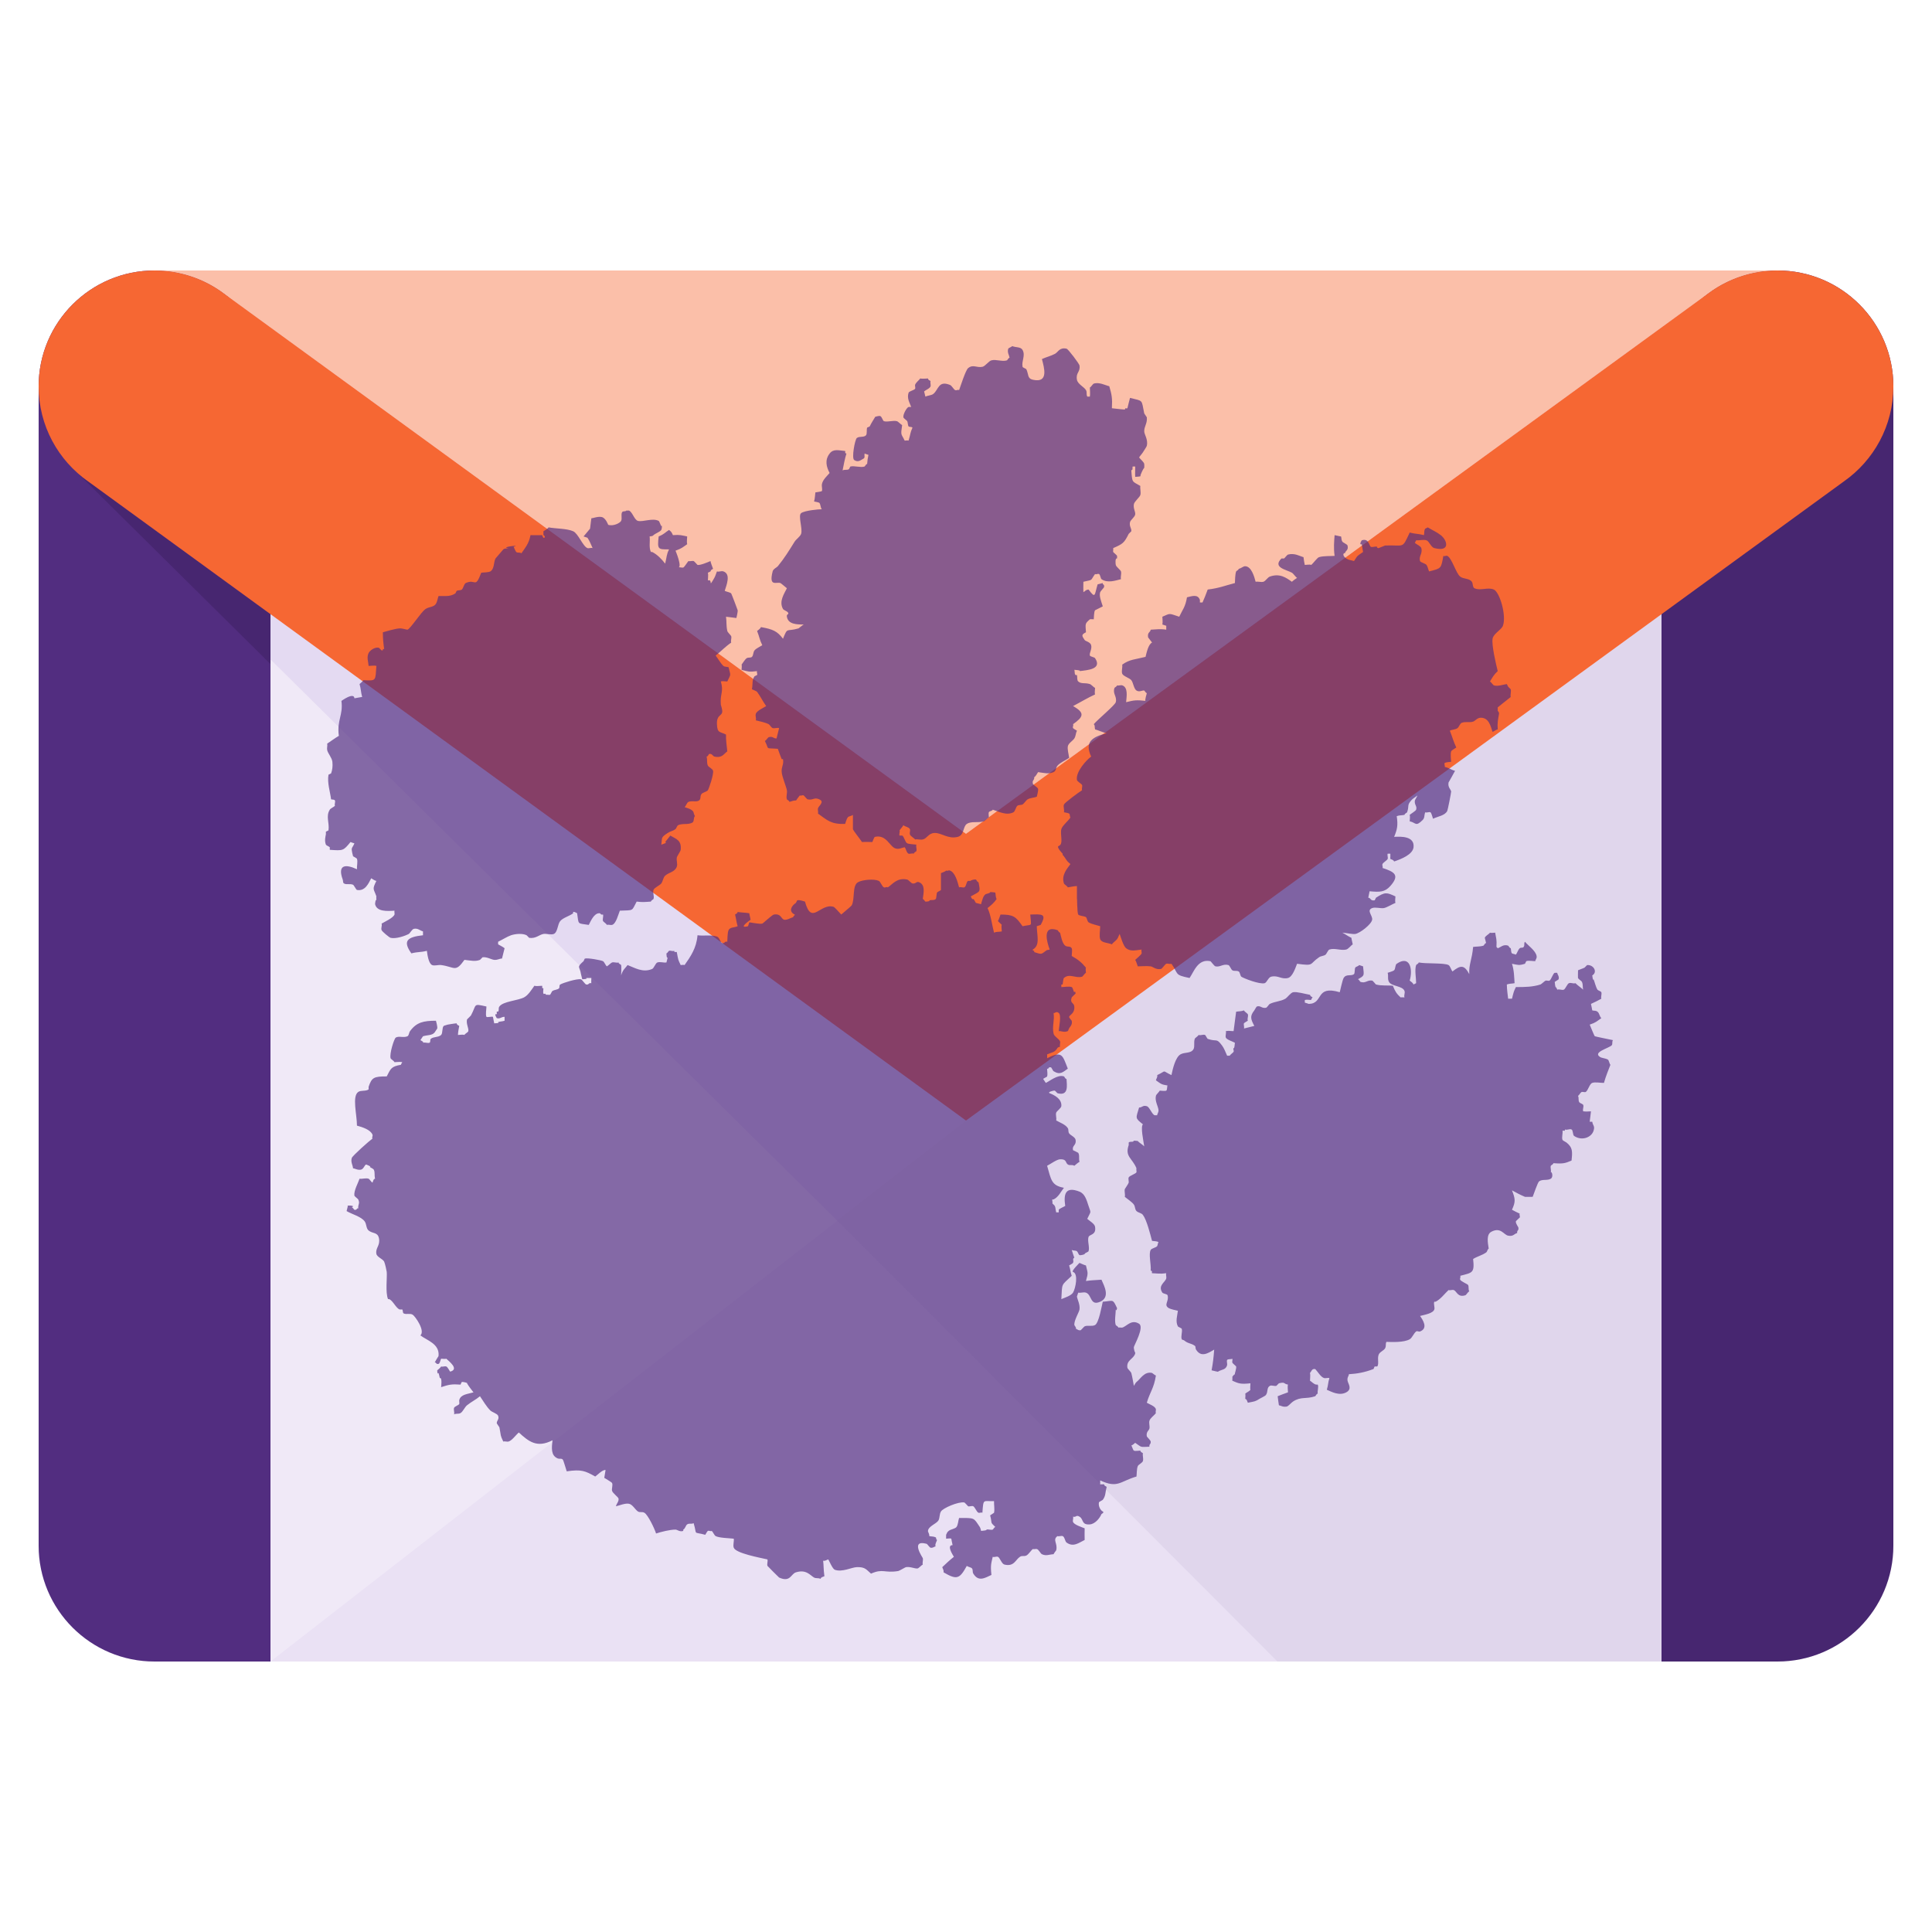 <?xml version="1.0" encoding="UTF-8" standalone="no"?>
<!-- Generator: Adobe Illustrator 21.0.2, SVG Export Plug-In . SVG Version: 6.00 Build 0)  -->

<svg
   xmlns:dc="http://purl.org/dc/elements/1.1/"
   xmlns:cc="http://creativecommons.org/ns#"
   xmlns:rdf="http://www.w3.org/1999/02/22-rdf-syntax-ns#"
   xmlns:svg="http://www.w3.org/2000/svg"
   xmlns="http://www.w3.org/2000/svg"
   xmlns:sodipodi="http://sodipodi.sourceforge.net/DTD/sodipodi-0.dtd"
   xmlns:inkscape="http://www.inkscape.org/namespaces/inkscape"
   version="1.2"
   id="Layer_1"
   x="0px"
   y="0px"
   viewBox="0 0 50 50"
   overflow="scroll"
   xml:space="preserve"
   sodipodi:docname="mail_clemson14.svg"
   inkscape:version="0.92.3 (2405546, 2018-03-11)"
   inkscape:export-filename="/home/ben/cu-mailapp/clemsonmail.png"
   inkscape:export-xdpi="491.51999"
   inkscape:export-ydpi="491.51999"
   width="50"
   height="50"
   style="overflow:scroll"><defs
   id="defs6474"><filter
     style="color-interpolation-filters:sRGB;"
     inkscape:label="Drop Shadow"
     id="filter10251"><feFlood
       flood-opacity="1"
       flood-color="rgb(0,0,0)"
       result="flood"
       id="feFlood10241" /><feComposite
       in="flood"
       in2="SourceGraphic"
       operator="in"
       result="composite1"
       id="feComposite10243" /><feGaussianBlur
       in="composite1"
       stdDeviation="1"
       result="blur"
       id="feGaussianBlur10245" /><feOffset
       dx="0"
       dy="0"
       result="offset"
       id="feOffset10247" /><feComposite
       in="SourceGraphic"
       in2="offset"
       operator="over"
       result="composite2"
       id="feComposite10249" /></filter></defs><sodipodi:namedview
   pagecolor="#ffffff"
   bordercolor="#666666"
   borderopacity="1"
   objecttolerance="10"
   gridtolerance="10"
   guidetolerance="10"
   inkscape:pageopacity="0"
   inkscape:pageshadow="2"
   inkscape:window-width="1920"
   inkscape:window-height="1026"
   id="namedview6472"
   showgrid="false"
   inkscape:zoom="14.75"
   inkscape:cx="46.978847"
   inkscape:cy="25.77093"
   inkscape:window-x="0"
   inkscape:window-y="28"
   inkscape:window-maximized="1"
   inkscape:current-layer="Layer_1"
   fit-margin-top="1"
   fit-margin-left="1"
   fit-margin-right="1"
   fit-margin-bottom="1" />








<linearGradient
   id="SVGID_1_"
   gradientUnits="userSpaceOnUse"
   x1="14.001"
   y1="30.744"
   x2="32"
   y2="30.744">
	<stop
   offset="0"
   style="stop-color:#C8C8C8"
   id="stop6457" />
	<stop
   offset="1"
   style="stop-color:#CDCDCD"
   id="stop6459" />
</linearGradient>

<linearGradient
   id="SVGID_2_"
   gradientUnits="userSpaceOnUse"
   x1="28.664"
   y1="36.447"
   x2="50"
   y2="36.447">
	<stop
   offset="0"
   style="stop-color:#D9D9D9"
   id="stop6464" />
	<stop
   offset="1"
   style="stop-color:#E2E2E2"
   id="stop6466" />
</linearGradient>

<path
   d="M 46,43 H 4 C 2.343,43 1,41.657 1,40 V 10 C 1,8.343 2.343,7 4,7 h 42 c 1.657,0 3,1.343 3,3 v 30 c 0,1.657 -1.343,3 -3,3 z"
   id="path6441"
   style="fill:#eae1f4;fill-opacity:1"
   inkscape:connector-curvature="0" /><path
   d="M 7,43 H 4 C 2.343,43 1,41.657 1,40 V 10 C 1,8.343 2.343,7 4,7 v 0 c 1.657,0 3,1.343 3,3 z"
   id="path6443"
   style="fill:#522d80;fill-opacity:1"
   inkscape:connector-curvature="0" /><path
   d="m 43,43 h 3 c 1.657,0 3,-1.343 3,-3 V 10 C 49,8.343 47.657,7 46,7 v 0 c -1.657,0 -3,1.343 -3,3 z"
   id="path6445"
   style="fill:#472670;fill-opacity:1"
   inkscape:connector-curvature="0" /><line
   x1="47.799"
   y1="12.401"
   x2="25"
   y2="29"
   id="line6449"
   style="fill:#de5145" /><path
   d="m 46,7 c -0.639,0 -1.232,0.2 -1.718,0.54 0,0 -19.28,14.037 -19.28,14.037 L 25,21.578 24.998,21.577 5.718,7.54 C 5.232,7.2 4.639,7 4,7 Z"
   id="path6451"
   style="fill:#fbbfa9;fill-opacity:1"
   inkscape:connector-curvature="0" /><path
   d="M 7.001,17.188 1.945,12.18 1.943,12.184 c 0.106,0.1 0.219,0.192 0.339,0.276 l -0.08,-0.059 4.8,3.495 -10e-4,1.328"
   id="path6453"
   style="fill:#472670;fill-opacity:1"
   inkscape:connector-curvature="0" /><polyline
   points="28.668,38.591 14,50 14.001,24.063 28.665,38.587 "
   id="polyline6455"
   style="fill:#f0e9f7;fill-opacity:1"
   transform="translate(-7,-7)" /><polygon
   points="14.001,22.896 14.001,24.063 28.665,38.587 28.668,38.591 32,36 "
   id="polygon6462"
   style="fill:#e4daf2;fill-opacity:1"
   transform="translate(-7,-7)" /><polygon
   points="50,22.895 32,36 28.665,38.587 40.061,50 50,50 "
   id="polygon6469"
   style="fill:#e0d6ec;fill-opacity:1"
   transform="translate(-7,-7)" /><path
   d="M 47.718,12.46 C 48.493,11.917 49,11.018 49,10 49,8.343 47.657,7 46,7 c -0.639,0 -1.232,0.2 -1.718,0.54 0,0 -19.28,14.037 -19.28,14.037 L 25,21.578 24.998,21.577 5.718,7.54 C 5.232,7.2 4.639,7 4,7 2.343,7 1,8.343 1,10 c 0,1.018 0.507,1.917 1.282,2.46 L 2.202,12.401 25,29"
   id="path6447"
   style="fill:#f66733;fill-opacity:1"
   inkscape:connector-curvature="0" /><g
   transform="matrix(1.68,0,0,1.68,6.165,-7.61)"
   id="g5862"
   style="overflow:scroll;fill:#522d80;fill-opacity:0.678;filter:url(#filter10251)"><g
     transform="matrix(0.1,0,0,-0.1,-19.374,59.002)"
     id="g7828"
     style="fill:#522d80;fill-opacity:0.678"><path
       style="fill:#522d80;fill-opacity:0.678"
       inkscape:connector-curvature="0"
       d="m 133.17,0.703 c -0.06,0.14 -0.7,0.349 -0.75,0.498 -0.25,0.694 0.17,1.247 0.25,1.746 -0.27,0.054 -0.4,0.459 -0.5,0.498 -0.9,0.304 -2.06,-0.234 -2.99,0 -0.5,0.116 -1.21,1.139 -1.74,1.248 -1.16,0.226 -1.78,-0.531 -2.75,0.248 -0.47,0.358 -1.48,3.531 -1.74,4.24 -0.27,-0.147 -0.47,0.109 -0.75,0 -0.28,-0.109 -0.65,-0.858 -1,-0.998 -2.28,-0.927 -2.19,0.951 -3.24,1.746 -0.38,0.28 -1.04,0.28 -1.5,0.498 0,0 -0.18,-0.741 -0.25,-0.998 0.3,-0.272 1.13,-0.575 1.25,-0.996 0.07,-0.281 -0.12,-0.741 0,-0.998 -0.22,-0.171 -0.44,-0.148 -0.5,-0.498 -0.46,0 -1.05,0.102 -1.49,0 -0.25,0.343 -0.91,0.841 -1,1.246 -0.05,0.171 0.11,0.577 0,0.748 -0.19,0.265 -1.16,0.468 -1.25,0.748 -0.37,1.129 0.25,1.986 0.5,2.742 h -0.5 c -0.36,0.117 -1.1,1.427 -1,1.996 0.04,0.203 0.67,0.599 0.75,0.748 0.09,0.171 0.12,0.88 0.25,0.996 0.21,0.179 0.58,0.024 0.75,0.25 -0.44,0.942 -0.4,1.357 -0.75,2.494 -0.13,-0.086 -0.61,0 -0.75,0 -0.65,-1.387 -0.81,-0.873 -0.49,-2.992 -0.25,-0.117 -0.78,-0.694 -1,-0.748 -0.75,-0.203 -1.77,0.211 -2.5,0 -0.24,-0.078 -0.39,-0.905 -0.74,-0.998 -0.28,-0.078 -1.2,0.196 -1,0.25 -0.3,0.53 -0.67,1.043 -1,1.744 -0.04,0.078 -0.47,0.179 -0.5,0.25 -0.16,0.405 0.05,1.207 -0.25,1.496 -0.46,0.421 -1.26,0.109 -1.74,0.498 -0.36,0.272 -1.04,3.889 -0.5,4.24 0.77,0.499 1.22,0.024 1.75,-0.25 0.39,-0.21 0.17,-0.483 0.24,-0.998 0.17,0.054 0.75,0.25 0.75,0.25 -0.14,0.748 -0.19,0.898 -0.25,1.747 -0.27,0.054 -0.39,0.458 -0.5,0.498 -0.75,0.256 -1.96,-0.196 -2.74,0 l -0.25,0.498 c -0.4,0.256 -0.76,0.016 -1.24,0.25 0.27,-1.333 0.4,-2.105 0.74,-3.243 -0.46,-0.195 -0.12,-0.022 -0.25,-0.498 -1.196,-0.093 -2.248,-0.483 -2.988,0.498 -0.974,1.271 -0.615,2.556 0,3.741 -0.499,0.599 -1.363,1.301 -1.496,2.244 -0.047,0.296 0.148,0.983 0,1.248 -0.054,0.078 -1.128,0.217 -1.245,0.248 -0.078,0.483 -0.063,1.107 -0.251,1.746 0.046,0.007 0.897,0.162 0.998,0.248 0.273,0.226 0.241,1.046 0.498,1.248 -0.545,-0.016 -3.335,0.241 -3.989,0.748 -0.624,0.468 0.328,3.007 0,3.988 -0.179,0.522 -0.974,1.052 -1.248,1.497 -1.129,1.807 -1.955,3.171 -3.24,4.738 -0.219,0.256 -0.872,0.499 -0.996,0.998 -0.779,3.062 0.748,1.954 1.496,2.242 0.171,0.063 0.974,0.804 1.246,0.998 -0.459,0.975 -1.589,2.517 -0.748,3.99 0.148,0.265 0.842,0.412 0.998,0.746 0.163,0.367 -0.351,0.181 -0.25,0.75 0.242,1.464 1.878,1.496 3.242,1.496 -0.148,0.054 -0.951,0.732 -0.998,0.747 -2.408,0.709 -2.05,-0.342 -2.992,1.996 -1.115,-1.474 -1.947,-1.825 -4.238,-2.244 -0.188,0.389 -0.461,0.483 -0.75,0.748 0.452,1.13 0.468,1.675 0.998,2.742 -0.398,0.265 -1.199,0.617 -1.496,0.998 -0.281,0.344 -0.194,0.957 -0.498,1.246 -0.257,0.234 -0.694,0.056 -0.998,0.25 -0.319,0.195 -0.756,0.934 -0.998,1.246 0.101,0.171 0,0.788 0,0.998 1.263,0.32 1.411,0.459 2.992,0.248 -0.139,0.273 0.11,0.452 0,0.748 l -0.498,0.25 c -0.537,0.818 -0.28,1.309 -0.498,2.494 0.157,0.085 0.903,0.365 0.996,0.498 0.702,0.965 1.068,1.785 1.746,2.743 -0.491,0.327 -1.823,0.903 -1.994,1.496 -0.133,0.429 0.124,0.811 0,1.248 0.653,0.171 1.807,0.397 2.494,0.748 0.147,0.069 0.521,0.684 0.748,0.746 0.436,0.109 0.802,-0.117 1.246,0 -0.147,0.569 -0.281,1.123 -0.498,1.996 -0.624,0.024 -0.701,-0.483 -1.496,-0.248 -0.149,0.038 -0.515,0.63 -0.748,0.746 0.951,1.769 -0.119,1.286 2.492,1.496 0.241,0.663 0.514,1.426 0.748,1.994 h 0.25 c 0.194,1.053 -0.335,1.419 -0.25,2.494 0.063,0.897 0.851,2.696 0.998,3.491 0.102,0.576 -0.194,1.193 0,1.746 0.032,0.101 0.436,0.226 0.498,0.498 2.066,-0.733 0.624,0.429 1.994,-1.246 0.274,0.133 0.453,-0.118 0.75,0 0.07,0.023 0.584,0.709 0.748,0.748 1.075,0.242 1.23,-0.46 2.243,0 1.099,0.498 -0.117,1.24 -0.25,1.746 -0.078,0.28 0.101,0.715 0,0.996 1.839,1.317 2.517,2.082 5.232,1.996 0.14,-0.343 0.25,-0.921 0.5,-1.248 0.19,-0.265 0.81,-0.28 1,-0.498 v 2.742 c 0.06,0.304 1.45,1.995 1.75,2.494 0.67,-0.054 1.3,0 1.99,0 0.08,-0.163 0.35,-0.967 0.5,-0.998 2.24,-0.506 2.84,1.933 3.99,2.244 0.71,0.187 1.11,-0.139 1.74,-0.248 0.25,0.296 0.37,1.114 0.75,1.246 0.27,0.087 0.74,-0.14 1,0 0.05,-0.265 0.46,-0.396 0.5,-0.498 0.14,-0.428 -0.13,-0.819 0,-1.248 -0.23,-0.047 -1.34,-0.076 -1.75,-0.248 -0.43,-0.194 -0.62,-1.371 -0.99,-1.496 h -0.5 c -0.14,-0.273 0.13,-0.741 0,-0.998 0.17,-0.272 0.6,-0.694 0.74,-0.998 0.33,0.296 1.03,0.343 1.25,0.748 0.13,0.234 -0.08,0.733 0,0.998 0.1,0.382 0.78,0.686 1,0.998 0.47,-0.093 1.01,0.109 1.49,0 0.86,-0.202 1.07,-1.201 2.25,-1.248 1.35,-0.062 2.62,1.24 4.49,0.748 1.27,-0.343 0.96,-1.978 1.74,-2.492 0.88,-0.584 2.1,-0.15 3.24,-0.5 0.28,-0.094 0.71,-0.615 1,-0.748 0,-0.218 -0.1,-0.809 0,-0.996 0.13,-0.272 0.58,-0.173 0.75,-0.5 1.17,0.374 2.65,1.194 3.99,0.5 0.32,-0.172 0.48,-1.053 0.75,-1.248 0.25,-0.203 0.71,-0.108 1,-0.248 0.24,-0.133 0.74,-0.874 0.99,-0.998 0.59,-0.312 1.18,-0.28 1.75,-0.498 0,0 0.32,-1.169 0.25,-1.496 -0.1,-0.382 -0.93,-0.718 -1,-0.999 -0.19,-0.732 0.32,-0.63 0.25,-1.246 0.35,-0.256 0.5,-0.639 0.75,-0.998 0.97,0.133 2.08,0.437 2.99,0 0.54,-0.272 0.38,-0.825 0.75,-1.246 0.49,-0.584 1.63,-1.067 2.24,-1.496 -0.11,-0.81 -0.36,-1.628 -0.25,-2.244 0.1,-0.561 1,-1.091 1.25,-1.496 0.32,-0.537 0.23,-0.927 0.5,-1.496 -0.09,-0.063 -0.72,-0.407 -0.75,-0.5 -0.12,-0.288 0.14,-0.482 0,-0.746 1.99,-1.411 2.36,-2.167 0,-3.492 1.48,-0.771 2.76,-1.558 4.24,-2.243 -0.12,-0.327 0,-0.897 0,-1.248 -0.3,-0.139 -0.73,-0.662 -1,-0.748 -1,-0.311 -1.61,0.032 -2.24,-0.498 -0.27,-0.225 -0.15,-0.827 -0.25,-1.248 -0.56,0.195 -0.38,-0.692 -0.5,-0.996 0.04,0 1.39,0.092 1,0.248 1.6,-0.186 4.4,-0.38 2.99,-2.492 -0.13,-0.194 -0.94,-0.305 -1,-0.5 -0.15,-0.49 0.44,-1.198 0.25,-1.994 -0.16,-0.631 -1.09,-0.755 -1.25,-0.996 -0.51,-0.78 -0.74,-1.006 0.25,-1.496 -0.12,-1.707 -0.21,-1.638 0.75,-2.495 0.05,-0.055 0.67,0 0.75,0 0.04,-0.28 0.02,-1.426 0.25,-1.746 l 1.49,-0.746 c -0.34,-1.045 -0.74,-2.051 -0.5,-2.744 0.07,-0.202 0.71,-0.809 0.75,-0.996 0.1,-0.578 -0.34,-0.368 -0.25,-0.75 -0.28,0.063 -0.97,0.25 -1,0.25 -0.62,2.096 -0.38,2.82 -1.74,0.998 -0.66,0.078 -0.58,0.318 -1,0.498 0,0 -0.03,-1.566 0,-1.994 2,-0.46 1.25,-0.117 2.25,-1.496 0.22,0.156 0.48,-0.102 0.75,0 0.25,0.101 0.31,0.865 0.49,0.998 1.16,0.818 2.71,0.257 3.75,0 -0.12,-0.484 0.13,-1.03 0,-1.496 -0.09,-0.289 -0.92,-0.874 -1,-1.248 -0.07,-0.281 -0.14,-1.371 0.25,-1.246 v -0.498 c -0.06,-0.156 -0.72,-0.67 -0.75,-0.748 -0.06,-0.149 0.06,-0.616 0,-0.748 1.85,-0.811 2.09,-0.952 2.99,-2.745 l 0.5,-0.498 c 0.08,-0.545 -0.44,-0.959 -0.25,-1.746 0.09,-0.436 0.92,-0.974 1,-1.496 0.07,-0.554 -0.42,-1.161 -0.25,-1.994 0.1,-0.499 1.13,-1.339 1.24,-1.744 0.15,-0.546 -0.09,-1.193 0,-1.746 -1.63,-0.959 -1.55,-0.554 -1.74,-2.992 0.4,-0.258 0.15,-0.219 0.25,-0.748 h 0.5 c 0.02,0.498 -0.05,1.253 0,1.994 0.04,-0.009 1.38,-0.046 0.99,-0.248 0.1,-0.296 0.5,-1.278 0.75,-1.496 0.03,-0.039 0.01,-0.702 0,-0.748 -0.1,-0.406 -0.74,-0.898 -0.99,-1.249 0.2,-0.327 0.56,-0.7 0.74,-0.996 0.18,-0.304 0.7,-1.045 0.75,-1.248 0.27,-1.184 -0.48,-2.174 -0.5,-2.742 -0.04,-0.997 0.61,-1.511 0.5,-2.742 l -0.5,-0.748 c -0.57,-2.758 -0.12,-2.33 -2.74,-2.992 -0.12,0.498 -0.38,1.425 -0.5,1.994 -0.48,0.124 -0.31,-0.218 -0.5,0.25 -0.87,-0.04 -1.98,-0.211 -2.49,-0.25 0.11,-1.909 -0.02,-2.594 -0.5,-4.238 -0.72,-0.163 -1.96,-0.85 -2.99,-0.5 -0.19,0.055 -0.48,0.615 -0.75,0.748 0,0.577 0.09,1.161 0,1.746 h -0.5 c -0.25,-0.523 0,-0.794 -0.25,-1.246 -0.35,-0.616 -1.6,-1.155 -1.74,-1.996 -0.25,-1.411 0.68,-1.449 0.5,-2.742 -0.06,-0.35 -2.19,-3.18 -2.5,-3.242 -1.38,-0.296 -1.58,0.64 -2.24,0.998 -0.81,0.421 -1.75,0.647 -2.5,0.998 0.41,1.636 1.37,4.682 -1.74,3.988 -1.1,-0.249 -0.79,-1.004 -1.25,-1.994 -0.07,-0.163 -0.71,-0.334 -0.74,-0.498 -0.23,-1.146 0.6,-2.144 0,-3.242 -0.36,-0.639 -1.26,-0.445 -2,-0.748 z m -74.303,31.666 c -0.14,0.234 -0.576,0.07 -0.748,0.25 -0.358,0.35 -10e-4,1.263 -0.25,1.746 -0.234,0.437 -1.552,1.076 -2.494,0.748 0,0 -0.467,-1.333 -1.246,-1.496 -0.725,-0.156 -1.66,0.233 -1.994,0.248 l -0.25,1.996 -1.246,1.496 0.748,0.248 c 0.483,0.74 0.544,1.038 0.996,1.997 -0.265,-0.125 -0.723,0.093 -0.996,0 -0.857,-0.296 -1.785,-2.822 -2.744,-3.243 -1.216,-0.545 -3.31,-0.483 -4.737,-0.748 -0.256,0.35 -0.639,0.506 -0.998,0.748 0.009,0 0,0.709 0,0.748 0.312,0.078 0.398,0.623 0,0.498 -0.054,-0.015 -0.208,-0.42 -0.248,-0.498 -0.693,0 -1.558,0.023 -2.244,0 -0.296,1.637 -0.998,2.383 -1.746,3.491 -0.303,-0.234 -0.702,-0.023 -0.998,-0.248 -0.101,-0.079 -0.474,-0.929 -0.498,-0.998 1.676,-0.469 -2.813,0.094 -0.998,0.25 -0.405,0.116 -0.692,0.006 -0.996,0.248 l -1.496,1.746 c -0.39,0.693 -0.188,2.026 -0.998,2.494 -0.374,0.21 -1.45,0.194 -1.747,0.248 -1.222,3.21 -1.051,1.083 -2.992,1.994 -0.319,0.141 -0.467,1.014 -0.748,1.248 -0.256,0.194 -0.723,0.101 -0.996,0.248 l -0.25,0.498 c -1.09,0.702 -2.12,0.461 -3.242,0.5 -0.148,0.35 -0.24,1.075 -0.498,1.496 -0.428,0.67 -1.324,0.554 -1.994,0.998 -0.857,0.553 -2.891,3.788 -3.49,3.991 -0.079,0.022 -1.053,-0.283 -1.497,-0.252 -0.92,0.055 -2.486,0.547 -3.242,0.75 0,1.308 0.109,2.205 0.25,3.242 -0.576,-0.149 0.086,0.28 -0.498,0.248 l -0.5,-0.5 c -0.841,-0.226 -1.8,0.585 -1.994,0.998 -0.413,0.865 -0.062,1.638 0,2.494 0.428,0 1.083,-0.132 1.496,0 -0.226,2.852 0.077,2.891 -2.494,2.742 -0.07,0.164 -0.616,0.632 -0.748,0.748 0.288,0.982 0.219,1.434 0.5,2.494 -0.109,-0.016 -1.076,0.186 -1.496,0.248 0,0 0.108,-1.292 -2.494,0.5 0.366,2.752 -0.911,3.7 -0.498,6.731 -0.733,0.421 -1.574,1.06 -2.244,1.496 0.085,0.436 -0.093,0.804 0,1.248 0.125,0.624 0.905,1.449 0.998,2.244 0.092,0.866 -0.009,1.605 -0.25,2.244 -0.009,0.016 -0.498,0.248 -0.498,0.248 -0.281,1.543 0.341,3.383 0.498,4.739 0.303,0.101 0.639,-0.015 0.748,0.25 0.109,0.265 -0.14,0.731 0,0.996 -0.18,0.211 -0.851,0.498 -0.998,0.748 -0.81,1.309 -0.038,2.487 -0.248,3.99 0,0 -0.446,0.219 -0.5,0.25 v 0.498 c -0.071,0.39 -0.312,1.223 0,1.994 0.061,0.156 0.608,0.36 0.748,0.5 v 0.498 c 2.579,0.18 2.601,0.203 3.988,-1.496 0.188,0.063 0.718,0.266 0.75,0.25 -0.109,0.351 -0.47,0.825 -0.5,0.996 -0.079,0.367 0.25,1.496 0.25,1.496 0.109,0.078 0.701,0.36 0.748,0.5 0.186,0.577 -0.055,1.377 0,1.997 -2.284,-1.06 -3.772,-0.84 -2.744,1.99 0.126,0.35 -0.021,0.57 0.252,0.75 0.452,0.29 1.145,-0.02 1.744,0.25 0.156,0.07 0.584,0.96 0.748,1 1.605,0.29 2.251,-1.33 2.742,-2.25 0.281,0.14 0.685,0.49 0.998,0.5 -0.865,1.73 -0.522,1.47 0,2.99 -0.055,0.03 0,0.69 0,0.75 -0.133,-0.36 -0.273,0.65 -0.25,0.75 0.32,1.48 2.368,1.34 3.74,1.25 -0.078,0.12 0.047,0.6 0,0.74 -0.266,0.67 -1.9,1.39 -2.492,1.75 0.148,0.42 -0.156,0.82 0,1.25 0.085,0.25 1.457,1.42 1.744,1.49 1.03,0.25 2.86,-0.4 3.491,-0.75 0.233,-0.13 0.646,-0.94 0.998,-0.99 0.793,-0.14 1.074,0.31 1.744,0.5 -0.016,0 0,0.71 0,0.74 -3.109,0.35 -3.924,1.12 -2.242,3.49 1.333,-0.34 1.651,-0.16 2.99,-0.49 0.102,0.81 0.33,2.43 1,2.74 0.451,0.2 1.23,-0.07 1.744,0 2.65,0.36 2.712,1.5 4.488,-1 1.278,0.14 2.065,0.36 2.992,0 l 0.498,-0.5 c 0.835,-0.11 1.692,0.45 2.245,0.5 0.709,0.05 0.959,-0.25 1.496,-0.25 0.156,-0.63 0.28,-1.18 0.498,-1.99 -0.397,-0.32 -0.802,-0.48 -1.246,-0.75 v -0.5 c 0.826,-0.39 1.761,-1 2.494,-1.25 0.857,-0.28 2.19,-0.4 2.992,0 l 0.498,0.5 c 1.285,0.19 1.925,-0.61 2.742,-0.75 0.561,-0.1 1.475,0.22 1.996,0 0.764,-0.33 0.717,-1.88 1.246,-2.49 0.554,-0.65 1.807,-0.96 2.493,-1.5 -0.234,-0.6 0.748,0 0.748,0 0.35,2.27 -0.031,1.89 2.244,2.25 0.374,-0.71 0.99,-2.22 1.996,-2.25 0.436,-0.01 0.14,0.35 0.748,0.25 0.125,0.35 -0.133,0.89 0,1.25 0.047,0.13 0.623,0.49 0.748,0.75 0.273,-0.11 0.708,0.07 0.996,0 0.779,-0.22 1.2,-2.03 1.496,-2.74 2.79,-0.12 2.214,0.14 3.242,-1.75 1.114,0.15 1.69,0.07 2.743,0 0.054,-0.27 0.461,-0.4 0.5,-0.5 0.187,-0.54 -0.187,-1.2 0,-1.74 0.147,-0.45 1.2,-0.87 1.496,-1.25 0.319,-0.43 0.365,-1.16 0.748,-1.5 0.732,-0.66 1.877,-0.69 2.244,-1.74 0.187,-0.55 -0.109,-1.17 0,-1.747 0.047,-0.296 0.717,-1.2 0.748,-1.496 0.187,-1.901 -0.914,-2.072 -1.996,-2.742 -0.328,0.436 -0.662,0.817 -0.996,1.246 0.623,0.118 -0.748,0.498 -0.748,0.498 0.233,-1.347 -0.196,-1.309 1.246,-2.244 0.576,-0.381 0.95,-0.343 1.496,-0.748 0.163,-0.132 0.303,-0.662 0.498,-0.748 0.849,-0.412 1.887,-0.031 2.744,-0.498 0.397,-0.225 0.186,-1.004 0.498,-1.246 -0.39,-0.717 -0.093,-0.827 -0.748,-1.248 -0.374,-0.241 -0.771,-0.296 -1.246,-0.498 0.265,-0.179 0.444,-0.881 0.748,-0.998 0.717,-0.288 1.44,0.072 1.994,-0.248 0.49,-0.296 0.163,-0.781 0.498,-1.248 0.21,-0.312 1.053,-0.46 1.248,-0.748 0.226,-0.359 1.137,-3.047 0.996,-3.741 -0.086,-0.397 -0.864,-0.715 -0.996,-0.996 -0.273,-0.584 -0.056,-0.982 -0.252,-1.746 0.327,-0.015 0.368,-0.467 0.5,-0.498 0.531,-0.14 0.717,0.429 0.996,0.498 1.513,0.343 1.832,-0.546 2.494,-0.998 -0.124,-1.067 -0.287,-2.383 -0.248,-3.24 -1.184,-0.6 -1.676,-0.226 -1.746,-1.994 -0.078,-1.716 0.85,-1.605 0.998,-2.244 0.117,-0.522 -0.242,-1.396 -0.25,-1.497 -0.187,-2.198 0.608,-2.422 0,-4.488 0.335,-0.123 0.895,0 1.246,0 0.748,-1.597 0.656,-0.943 0.25,-2.744 -0.335,-0.101 -0.786,-0.061 -0.996,-0.248 -0.553,-0.513 -1.052,-1.427 -1.496,-1.996 1.076,-0.856 1.837,-1.705 2.99,-2.492 -0.132,-0.436 0.125,-0.819 0,-1.248 -0.046,-0.148 -0.694,-0.739 -0.748,-0.996 -0.233,-1.083 -0.107,-1.777 -0.248,-2.743 0.281,0.008 1.356,0.186 1.995,0.248 0,0 0.296,-1.152 0.25,-1.496 -0.024,-0.124 -1.194,-3.187 -1.249,-3.242 -0.249,-0.233 -0.989,-0.334 -1.246,-0.498 0.366,-1.153 1.217,-3.225 -0.248,-3.738 -0.429,-0.157 -0.827,0.147 -1.248,0 -0.179,0.466 -0.304,0.894 -0.5,1.244 -1.245,2.174 -0.216,0.143 -1.244,0.5 0,-0.452 0.109,-1.067 0,-1.496 0.077,-0.046 0.483,-0.201 0.498,-0.248 0.109,-0.367 0.249,-0.314 0.498,-0.5 -0.202,-0.546 -0.428,-1.115 -0.498,-1.496 -0.444,0.21 -2.011,0.864 -2.494,0.748 -0.055,-0.016 -0.623,-0.717 -0.748,-0.748 -0.289,-0.078 -0.724,0.1 -0.996,0 -0.195,0.187 -0.78,1.17 -0.998,1.248 -0.272,0.085 -0.749,-0.14 -0.998,0 0.873,0 -0.491,-3.227 -0.498,-3.242 1.278,-0.476 1.332,-0.623 2.244,-1.246 -0.117,-0.437 0,-1.053 0,-1.497 -1.091,-0.21 -1.309,-0.359 -2.742,-0.25 -0.32,-0.654 -0.242,-0.577 -0.748,-0.998 -0.764,0.468 -0.866,0.781 -1.996,1.248 -0.289,2.532 -0.132,2.5 1.996,2.493 -0.515,1.035 -0.421,1.426 -0.748,2.744 -0.624,-0.826 -1.528,-1.762 -2.494,-2.244 h -0.25 c -0.429,-0.866 -0.117,-2.081 -0.249,-2.993 0.53,-0.101 0.468,0 0.749,-0.25 0.365,-0.343 1.215,-0.601 1.496,-0.998 0.116,-0.171 0.202,-1.044 0,-0.748 -0.078,-0.039 -0.36,-0.926 -0.5,-0.996 -1.185,-0.616 -2.983,0.241 -3.989,0 -0.709,-0.18 -1.076,-1.77 -1.746,-1.996 z m 154.34,3.242 -0.5,0.25 c -0.28,0.428 -0.12,0.67 -0.25,1.246 -1.14,-0.304 -1.61,-0.202 -2.74,-0.498 -1.52,3.265 -0.98,2.345 -4.74,2.493 l -1.25,0.5 c -0.19,0.038 -0.44,-0.219 -0.25,-0.25 -0.35,-0.156 -0.9,0.147 -1.24,0 -0.32,-0.141 -0.38,-1.723 -1.75,-1.248 -0.03,0.008 -0.6,0.952 0,0.75 0,0 0.2,1.222 0.25,1.496 -1.14,0.81 -0.96,0.52 -1.74,1.744 -0.74,-0.218 -1.01,-0.171 -1.5,-0.498 -0.94,-0.632 -0.44,-1.178 -0.25,-0.998 0.09,-0.554 0.73,-0.529 0.5,-1.496 -0.06,-0.233 -0.87,-0.546 -1,-0.748 -0.21,-0.312 -0.13,-0.6 -0.25,-0.997 -0.08,0.016 -0.88,-0.187 -1.24,-0.25 -0.1,1.239 -0.21,2.517 0,3.991 -0.61,0.062 -2.17,-0.026 -3,0.248 -0.36,0.109 -1.13,1.199 -1.49,1.496 -0.31,-0.14 -0.93,0 -1.25,0 -0.11,-0.405 -0.16,-0.85 -0.25,-1.496 -0.7,-0.18 -1.71,-0.849 -2.99,-0.498 -0.16,0.038 -0.67,0.717 -0.75,0.748 h -0.5 c -1.8,1.761 0.99,2.158 2,2.742 0.31,0.18 0.68,0.802 1,0.996 -0.42,0.282 -0.69,0.461 -1,0.75 -1.09,-0.772 -2.31,-1.684 -4.24,-0.998 -0.42,0.14 -0.83,0.881 -1.25,0.998 -0.47,0.125 -1.02,-0.095 -1.49,0 -0.26,-0.99 -0.81,-2.954 -2,-2.992 -0.39,-0.016 -0.73,0.389 -1.25,0.498 -0.06,0.265 -0.46,0.391 -0.5,0.5 -0.23,0.662 -0.2,1.752 -0.24,2.242 -1.83,0.469 -3.07,0.998 -5.24,1.248 -0.37,0.981 -0.61,1.644 -1,2.494 h -0.5 v -0.5 c -0.42,-1.2 -1.63,-0.678 -2.49,-0.498 -0.32,1.901 -0.81,2.291 -1.49,3.74 -2.13,-0.709 -1.66,-0.67 -3.25,0 0,0.452 0.11,1.045 0,1.496 l 0.75,0.249 c -0.01,0 0,0.71 0,0.75 -1.26,-0.189 -1.96,-0.04 -2.99,0 -0.09,0.561 -0.69,0.489 -0.5,1.494 0.01,0.055 0.79,0.975 0.75,0.998 -0.71,0.297 -1.06,1.993 -1.25,2.742 -2.06,0.521 -3.03,0.459 -4.49,1.496 0.09,0.561 -0.19,1.208 0,1.746 0.17,0.467 1.42,0.834 1.75,1.246 0.39,0.492 0.48,1.667 1,1.994 0.57,0.36 1.11,-0.078 1.49,0 0.06,0.009 0.27,0.462 0.5,0.5 -0.01,0.016 -0.44,1.482 -0.25,1.496 -1.66,-0.185 -2.15,-0.164 -3.74,0.248 0.11,-1.168 0.4,-2.85 -0.75,-3.24 -0.28,-0.101 -0.74,0.118 -0.99,0 -0.07,0.265 -0.47,0.389 -0.5,0.498 -0.4,1.154 0.53,1.62 0.25,2.742 -0.17,0.601 -3.56,3.398 -4.24,4.241 0.29,0.28 0.12,0.467 0.25,0.998 0.6,0.155 1.61,0.621 2.24,0.746 -2.87,0.709 -4.28,1.73 -2.99,4.488 -0.87,0.616 -3.01,2.93 -2.74,4.488 0.05,0.343 0.91,0.749 0.99,0.998 0.1,0.274 -0.12,0.732 0,0.997 -0.54,0.311 -3.36,2.401 -3.49,2.744 -0.17,0.444 0.11,1.021 0,1.496 0.11,0.024 0.81,0.139 1,0.248 0.19,0.109 0.1,0.654 0.25,0.748 -0.4,0.67 -1.56,1.558 -1.75,2.244 -0.28,1.037 0.47,2.915 -0.5,3.242 -0.56,0.18 0.75,1.496 0.75,1.496 v 0.25 c 0.18,0.085 0.65,0.863 0.75,0.996 0.26,0.359 0.43,0.469 0.75,0.749 -0.53,0.77 -1.81,2.07 -1.25,3.74 0.06,0.18 0.62,0.48 0.75,0.75 0.7,-0.12 1.24,-0.24 1.75,-0.25 v 2.49 c 0.05,-0.54 0.01,2.61 0.25,2.99 0.15,0.26 1.2,0.29 1.49,0.5 0.17,0.13 0.27,0.85 0.5,1 0.57,0.35 1.71,0.57 2.24,0.75 0,0.65 -0.22,1.88 0,2.49 0.27,0.73 1.46,0.67 2.25,1 0.25,-0.37 0.71,-0.63 1,-1 0.22,-0.3 0.32,-0.7 0.5,-1 0.2,0.6 0.73,2.36 1.24,2.75 0.87,0.67 1.79,0.4 2.99,0.25 -0.11,0.17 0.04,0.56 0,0.74 -0.07,0.27 -1.03,1.04 -1.24,1.25 0.22,0.32 0.36,0.93 0.5,1.25 0.81,0 1.52,-0.11 2.49,0 0.39,0.04 1,0.71 1.99,0.5 0.22,-0.06 0.78,-0.93 1,-1 0.28,-0.1 0.73,0.11 1,0 1.43,2.02 0.5,2.13 3.49,2.74 0.83,-1.19 1.59,-3.73 3.99,-3.24 0.14,0.02 0.73,0.94 1,1 0.92,0.19 1.44,-0.54 2.49,-0.25 0.24,0.06 0.52,0.86 0.75,1 0.39,0.24 0.8,-0.01 1.24,0.24 0.25,0.14 0.29,0.85 0.5,1 0.43,0.31 3.52,1.52 4.49,1.25 0.43,-0.13 0.7,-1.12 1.25,-1.25 1.33,-0.33 1.95,0.57 3.24,0.25 0.88,-0.22 1.44,-1.95 1.75,-2.74 3.41,0.46 2.28,0.08 4.23,-1.25 0.4,-0.28 0.88,-0.22 1.25,-0.5 0.22,-0.17 0.49,-0.92 0.75,-0.99 1.01,-0.34 2.2,0.25 3.24,0 0.44,-0.12 0.89,-0.78 1.25,-1 -0.08,-0.42 -0.27,-1.12 -0.25,-1.25 -0.6,-0.27 -1.23,-0.74 -1.75,-1 0.84,0.07 1.99,0.33 2.49,0.25 0.89,-0.14 3.1,-1.84 3.25,-2.74 0.12,-0.81 -1.15,-1.8 0,-2.24 0.61,-0.24 1.58,0.1 2.24,0 0.59,-0.1 1.71,-0.8 2.24,-1 -0.11,-0.33 0,-0.9 0,-1.25 -1.69,-0.8 -2.02,-0.86 -3.74,0.25 l -0.25,0.5 c -0.88,0.15 -0.7,-0.46 -1.24,-0.5 0.06,-0.38 0.26,-1.16 0.25,-1.24 1.97,0.18 2.93,0.18 3.99,-1 1.88,-2.12 0.82,-2.73 -1.5,-3.49 0.13,-0.28 -0.12,-0.46 0,-0.75 0.1,-0.28 0.9,-0.723 1,-0.997 0.09,-0.28 -0.12,-0.733 0,-0.998 h 0.5 c 0.04,0.024 0,0.905 0,0.998 0.32,0.165 0.58,0.164 0.74,0.498 1.34,-0.443 3.59,-1.331 3.74,-2.742 0.22,-2.135 -2.37,-2.082 -3.74,-1.996 0.59,-1.425 0.77,-2.196 0.5,-3.988 0.6,-0.218 0.87,-0.117 1.5,-0.25 0.05,-0.272 0.46,-0.396 0.5,-0.498 0.45,-1.325 -0.06,-1.263 0.75,-2.244 0.31,-0.39 0.85,-0.663 1.24,-0.998 -0.06,0.218 -0.48,0.866 -0.5,0.998 -0.12,0.826 0.47,1.035 0.25,1.744 -0.08,0.249 -1.04,0.811 -1.24,0.998 0.11,0.32 0,0.888 0,1.246 1.22,0.234 1.1,1.123 2.49,-0.248 0.44,-0.452 0.25,-0.826 0.5,-1.496 0.23,0.147 0.73,-0.109 1,0 0.19,0.078 0.42,1.043 0.5,1.246 0.98,-0.475 2.27,-0.592 2.74,-1.496 0.11,-0.226 0.76,-3.545 0.75,-3.74 -0.04,-0.413 -0.68,-0.796 -0.5,-1.747 0,0 1.13,-1.97 1.25,-2.244 -0.87,-0.233 -1.07,-0.552 -2,-0.748 0.13,-0.085 -0.14,-0.669 0,-0.748 0.36,-0.218 0.87,-0.162 1.25,-0.248 -0.02,-0.28 -0.17,-1.504 0,-1.996 0.06,-0.21 0.81,-0.599 0.99,-0.748 -0.58,-1.238 -0.73,-1.954 -1.24,-3.24 0.53,-0.257 1,-0.173 1.49,-0.5 0.2,-0.139 0.52,-0.91 0.75,-0.996 0.79,-0.319 1.54,-0.016 2.24,-0.248 0.46,-0.164 0.78,-0.758 1.5,-0.75 1.54,0.015 1.86,1.589 2.25,2.742 0.22,-0.132 0.83,-0.505 0.99,-0.496 -0.1,-1.341 0.07,-1.88 0.25,-2.994 0.05,-0.296 -0.23,-0.639 -0.25,-0.498 v -0.748 c 0.86,-0.678 1.63,-1.324 2.5,-1.995 -0.1,-0.484 0.12,-1.029 0,-1.496 l -0.5,-0.498 c 0,0 -0.23,-0.452 -0.25,-0.5 -0.81,0.118 -1.73,0.492 -2.5,0.25 -0.12,-0.038 -0.54,-0.654 -0.74,-0.748 0.58,-0.949 0.74,-1.286 1.49,-1.996 -0.33,-1.308 -1.2,-5.002 -0.99,-6.232 0.15,-0.975 1.69,-1.715 1.99,-2.494 0.72,-1.971 -0.62,-6.491 -1.75,-6.981 -1.18,-0.515 -2.56,0.297 -3.73,-0.25 -0.38,-0.179 -0.26,-0.903 -0.5,-1.246 -0.52,-0.71 -1.56,-0.477 -2.25,-0.998 -0.79,-0.601 -1.64,-3.661 -2.49,-3.988 -0.27,-0.102 -0.53,0.155 -0.75,0 -0.45,2.485 -0.37,2.384 -2.74,2.992 -0.18,-0.327 -0.24,-0.882 -0.5,-1.248 -0.2,-0.273 -1.17,-0.492 -1.25,-0.748 -0.29,-0.935 0.54,-1.425 0.25,-2.492 -0.11,-0.374 -0.97,-0.757 -1.25,-0.998 0,0 0.23,-0.468 0.25,-0.5 0.61,0.047 1.42,-0.195 2,0 0.5,0.164 0.86,1.333 1.5,1.498 3.16,0.802 2.5,-1.528 1.24,-2.495 -0.84,-0.654 -1.57,-0.919 -2.49,-1.496 z m -92.21,66.049 c -0.19,0.02 -0.37,0.14 -0.55,0.03 -0.12,0.2 -0.77,0.38 -0.99,0.5 0.01,0.13 0,3.24 0,3.24 -0.13,0.18 -0.63,0.3 -0.75,0.5 -0.11,0.16 -0.12,1.13 -0.25,1.24 -0.38,0.31 -0.62,0.13 -1.25,0.25 0.31,0.16 -0.59,0.3 -0.75,0.25 -0.11,-0.04 -0.24,-0.42 -0.5,-0.5 0.18,-1.31 0.5,-2.77 -0.74,-3.24 -0.5,-0.2 -0.58,0.35 -1.25,0.25 -0.21,-0.04 -0.79,-0.71 -1,-0.75 -1.97,-0.43 -2.82,0.89 -3.74,1.5 -0.25,-0.17 -0.48,0.1 -0.75,0 -0.38,-0.15 -0.64,-1.09 -0.99,-1.25 -0.88,-0.42 -3.09,-0.24 -3.99,0.25 -1.19,0.64 -0.56,3.31 -1.25,4.49 -0.11,0.18 -1.72,1.48 -1.99,1.74 -0.291,-0.27 -1.226,-1.41 -1.498,-1.49 -2.604,-0.75 -4.2,3.71 -5.487,-1 -0.14,-0.02 -0.958,-0.38 -1.496,-0.25 l -0.248,0.5 c -0.826,0.53 -1.513,1.61 -0.252,2.24 0.211,0.1 -0.35,0.28 -0.248,0.5 -0.545,0.14 -1.2,0.6 -1.746,0.5 -0.638,-0.13 -0.561,-1.23 -1.994,-1 -0.351,0.06 -2.088,1.71 -2.244,1.75 -0.554,0.12 -1.715,-0.16 -2.494,-0.25 l -0.248,0.75 c -1.972,0.51 0.162,-1.01 0.498,-1.25 -0.071,-0.38 -0.265,-1.16 -0.25,-1.25 -1.005,-0.15 -1.3,-0.1 -2.242,-0.24 -0.071,0.32 -0.298,0.33 -0.5,0.49 0.256,1.02 0.25,1.45 0.5,2.25 -0.632,0.29 -1.474,0.15 -1.747,0.75 -0.242,0.49 -0.211,1.88 -0.25,2.24 -0.507,-0.16 -0.497,0.4 -0.996,0.25 -0.328,-0.1 -0.515,-1.11 -0.998,-1.25 -1.302,-0.39 -2.478,-0.07 -3.74,-0.25 -0.203,2.51 -1.363,4.13 -2.492,5.74 -0.117,-0.09 -0.632,0 -0.748,0 -0.523,-1.11 -0.452,-0.89 -0.748,-2.5 -0.421,-0.11 -0.391,0.19 -0.5,-0.24 -0.258,0.13 -0.731,-0.1 -0.996,0 -0.118,0.03 -0.244,0.4 -0.5,0.49 0,0.01 0.024,1.17 0.25,0.75 -0.063,0.24 -0.25,1 -0.25,1 -0.577,0.09 -1.207,-0.19 -1.744,0 -0.359,0.12 -0.648,1.09 -0.998,1.25 -1.824,0.79 -3.414,-0.26 -4.739,-0.75 -0.53,0.72 -0.903,0.86 -1.246,1.99 0.008,-0.19 0.094,-1.67 0,-1.99 -0.047,-0.15 -0.459,-0.19 -0.498,-0.5 -0.358,0.13 -0.898,-0.13 -1.248,0 -0.195,0.06 -0.653,0.55 -0.996,0.75 -0.241,-0.16 -0.499,-0.87 -0.748,-1 -0.359,-0.19 -2.947,-0.67 -3.492,-0.5 -0.047,0.01 -0.202,0.45 -0.248,0.5 -1.458,1.28 -0.703,0.98 -0.5,2.49 l 0.25,1 c 0.007,-0.01 1.169,-0.03 0.748,-0.25 0.288,0 0.702,0.02 0.998,0 0,0.08 -0.039,0.98 0,1 -0.592,-0.12 -0.413,0.36 -0.998,0.25 -0.203,-0.04 -0.796,-0.96 -0.998,-1 -0.771,-0.16 -3.443,0.68 -3.989,1 -0.249,0.14 -0.071,0.57 -0.25,0.75 -0.303,0.28 -0.856,0.25 -1.246,0.5 -0.163,0.09 -0.342,0.68 -0.498,0.74 -0.148,0.06 -0.615,-0.07 -0.748,0 -0.18,-0.46 -0.375,0.01 -0.5,-0.25 -0.101,-0.2 0,-0.78 0,-0.99 -0.436,-0.11 -0.139,-0.1 -0.248,-0.5 -0.436,0 -1.091,0.12 -1.496,0 -0.553,0.77 -1.17,1.81 -1.996,2.24 -1.207,0.62 -4.051,0.76 -4.736,1.75 -0.265,0.36 0.008,0.62 -0.25,1 -0.437,-0.16 -0.195,0.27 -0.25,0.49 -0.639,-0.19 0,0.75 0,0.75 0.655,0.2 0.81,-0.26 1.496,-0.25 0,0.03 -0.008,0.74 0,0.75 -0.615,0.18 -0.561,0.08 -1.246,0.25 0.374,0.26 -0.702,0.23 -0.748,0.25 l -0.25,-1.25 c -0.172,-0.1 -1.176,0.14 -1.246,0 -0.21,-0.41 0,-1.52 0,-1.99 -2.673,-0.6 -1.816,-0.43 -2.993,1.74 -0.046,0.08 -0.748,0.73 -0.748,0.75 -0.202,0.89 0.368,1.68 0.25,2.25 -0.062,0.26 -0.662,0.49 -0.748,0.74 -0.303,-0.13 -0.912,0 -1.248,0 0.04,-0.7 0.11,-0.99 0.25,-1.74 -0.218,-0.17 -0.443,-0.15 -0.498,-0.5 -0.475,0.02 -1.744,0.25 -1.744,0.25 -0.017,0.02 -0.711,0.2 -0.75,0.25 -0.35,0.33 -0.155,1.39 -0.498,1.74 -0.499,0.49 -1.481,0.3 -1.996,0.75 -0.172,0.14 0,0.64 -0.248,0.75 -0.351,0.13 -0.905,-0.14 -1.248,0 0.257,-0.13 -0.496,-0.5 -0.496,-0.5 0.045,-0.08 0.496,-0.75 0.496,-0.75 0.888,-0.27 1.762,-0.13 2.246,-0.74 0.046,-0.07 0.498,-0.75 0.498,-0.75 0.085,-0.38 -0.25,-1.5 -0.25,-1.5 -2.361,0 -3.725,0.28 -4.986,2 -0.211,0.27 -0.211,0.86 -0.498,0.99 -0.764,0.34 -1.637,-0.11 -2.245,0.25 -0.319,0.18 -1.262,3.15 -0.998,3.99 0.055,0.17 0.624,0.48 0.748,0.75 0.452,0 1.045,-0.11 1.496,0 -0.032,0.05 -0.304,0.48 -0.25,0.5 -1.908,0.33 -1.971,0.75 -2.742,2.24 -2.486,0 -2.875,0.2 -3.49,2 v 0.5 c -0.507,0.4 -1.465,0.12 -1.996,0.49 -1.223,0.85 -0.248,4.34 -0.248,6.49 1.083,0.29 2.626,0.8 2.992,1.74 0.101,0.27 -0.164,0.5 0,0.75 -0.585,0.41 -3.881,3.33 -3.99,3.74 -0.234,0.79 0.18,1.32 0.25,2 0.327,-0.02 0.826,0.37 1.496,0.25 0.531,-0.11 0.654,-0.78 0.996,-1 0.009,0 1.109,0.39 0.75,0.5 0.155,0.11 0.662,0.32 0.748,0.5 0.281,0.56 0.054,0.98 0.248,1.74 -0.343,0.06 -0.366,0.48 -0.498,0.75 -0.273,-0.13 -0.569,-0.69 -0.748,-0.75 -0.53,-0.18 -1.201,0.08 -1.746,0 -0.265,0.81 -1.121,2.3 -0.996,3.24 0.016,0.16 0.699,0.64 0.746,0.75 0.375,0.84 -0.07,0.86 0,1.74 -0.319,-0.16 -0.201,0.39 -0.746,0.25 -0.062,-0.01 -0.282,-0.44 -0.5,-0.49 0.989,-0.38 -1.394,-0.38 -0.748,-0.25 l -0.248,0.99 c 0.997,0.61 2.812,1.05 3.49,2 0.373,0.53 0.257,1.34 0.748,1.74 0.779,0.65 1.744,0.27 1.994,1.5 0.28,1.43 -0.709,1.84 -0.498,2.99 0.109,0.63 1.247,0.99 1.496,1.5 0.186,0.39 0.474,1.79 0.498,1.99 0.101,1.12 -0.288,3.92 0.25,5.24 h 0.25 c 0.747,0.37 1.292,1.75 1.994,1.99 h 0.498 c 0.125,0.11 0.079,0.66 0.25,0.75 0.554,0.28 1.168,-0.07 1.745,0.25 0.46,0.26 2.478,3.1 1.498,3.99 1.238,0.97 3.746,1.61 3.488,3.99 -0.008,0 -0.654,1.03 -0.746,1.25 0.31,-0.17 0.193,0.38 0.746,0.25 0.273,-0.07 0.344,-0.73 0.5,-1 0.195,0 0.825,0.1 0.996,0 0.523,0.5 2.549,2.02 0.748,2.49 -0.179,-0.22 -0.498,-0.91 -0.748,-0.99 -0.28,-0.11 -0.738,0.11 -0.996,0 -0.125,0.24 -0.554,0.57 -0.748,0.74 0,0 0,0.91 0.248,0.5 0.171,0.57 0.111,0.41 0.252,1 0.499,-0.24 0.248,1.74 0.248,1.74 1.504,-0.49 2.043,-0.62 3.74,-0.49 0.04,-0.09 0.201,-0.5 0.248,-0.5 0.227,-0.07 1.225,0.18 0.998,0.25 0.375,0.63 0.81,1.18 1.246,1.74 -1.145,0.34 -2.476,0.38 -2.742,1.5 -0.038,0.12 0.063,0.63 0,0.75 -0.156,0.25 -0.903,0.46 -0.998,0.74 -0.132,0.35 0.125,0.89 0,1.25 0.452,-0.22 0.836,-0.02 1.248,-0.25 0.46,-0.27 0.818,-1.16 1.246,-1.5 0.842,-0.68 1.667,-1.05 2.494,-1.74 0.576,0.84 1.262,2.02 1.995,2.74 0.304,0.31 1.333,0.61 1.496,1 0.288,0.72 -0.304,0.92 -0.25,1.49 l 0.5,0.75 c 0.366,1.83 0.102,1.37 0.748,2.75 0.273,-0.11 0.708,0.07 0.996,0 0.685,-0.19 1.442,-1.3 1.996,-1.75 1.878,1.7 3.459,3.06 6.482,1.5 -0.163,1.48 -0.326,2.94 0.998,3.49 0.398,0.16 0.763,-0.07 0.996,0.25 0.172,0.23 0.632,1.96 0.748,2.24 2.829,-0.42 3.577,-0.08 5.487,1 0.382,-0.24 1.402,-1.36 1.994,-1.25 0,0 -0.196,1.21 -0.25,1.5 0.179,0.12 1.394,0.82 1.496,0.99 0.203,0.39 -0.102,1.06 0,1.5 0.094,0.43 1.193,1.22 1.248,1.5 0.101,0.57 -0.367,0.92 -0.5,1.49 0.686,-0.15 1.731,-0.62 2.494,-0.49 0.702,0.11 1.232,1.17 1.746,1.49 0.398,0.25 0.802,-0.01 1.246,0.25 0.678,0.39 1.933,3.01 2.245,3.99 0.942,-0.31 2.672,-0.75 3.74,-0.75 0.311,-0.01 0.849,0.5 1.496,0.25 v -0.25 c 0.405,-0.21 0.444,-0.79 0.748,-1 0.405,-0.28 0.77,0 1.246,-0.24 0.748,2.47 -0.234,1.57 2.244,2.24 0.054,-0.09 0.398,-0.72 0.5,-0.75 0.281,-0.11 0.475,0.14 0.748,0 0.21,0.17 0.506,0.87 0.748,1 0.693,0.37 2.703,0.4 3.49,0.5 0.086,0.56 -0.195,1.2 0,1.74 0.382,1.06 5.01,1.92 6.483,2.25 0.109,0.43 -0.117,0.8 0,1.24 0.007,0.04 2.174,2.21 2.244,2.25 2.19,0.99 2.259,-0.7 3.242,-1 1.994,-0.62 2.726,0.57 3.489,1 0.406,0.22 0.787,0.03 1.248,0.25 0.139,-0.37 0.413,-0.34 0.748,-0.5 -0.195,-1.4 -0.125,-2.16 -0.248,-2.99 0.396,0.1 0.598,-0.14 0.996,-0.25 0.218,0.38 0.833,1.83 1.246,1.99 1.41,0.53 3.26,-0.47 4.24,-0.5 1.67,-0.07 1.89,0.55 2.74,1.25 2.34,-1.03 2.54,-0.06 5.24,-0.5 0.25,-0.05 1.35,-0.73 1.49,-0.75 0.87,-0.14 1.71,0.34 2.25,0.25 0.23,-0.05 0.73,-0.63 0.99,-0.75 -0.11,-0.44 0.11,-0.81 0,-1.24 -0.02,-0.1 -2.49,-3.63 0.75,-2.75 0.11,0.03 0.56,0.71 0.75,0.75 0.51,0.09 0.77,-0.29 1,-0.25 -0.27,-0.2 0.2,-1.07 0.25,-1.24 -0.28,-0.15 -0.11,-0.44 -0.25,-0.5 -0.44,-0.22 -0.83,-0.15 -1.25,-0.25 0.03,-0.51 -0.27,-0.75 -0.25,-1 0.07,-0.89 1.58,-1.35 2,-1.99 0.31,-0.5 0.17,-1.22 0.5,-1.75 0.37,-0.64 3.31,-1.92 4.48,-1.74 0.12,0.01 0.7,0.72 0.75,0.74 0.26,0.09 0.76,-0.14 1,0 0.34,0.2 0.63,1.1 1,1.25 0.18,0.07 0.55,-0.13 0.75,0 0.21,-2.82 0.1,-2.17 2.24,-2.24 -0.03,0.66 0.15,1.59 0,2.24 -0.02,0.02 -0.71,0.46 -0.75,0.5 0.45,1.68 -0.1,1.19 1,2.24 -0.27,0.08 -0.39,0.46 -0.5,0.5 -0.39,0.13 -0.85,-0.11 -1.25,0 0.4,0.15 -0.95,0.24 -0.99,0.25 -0.07,-0.18 -0.11,-0.54 -0.25,-0.75 -1.24,-1.84 -0.93,-1.74 -3.99,-1.74 -0.17,0.48 -0.18,1.3 -0.5,1.74 -0.28,0.36 -1.15,0.44 -1.5,0.75 -0.37,0.33 -0.23,0.24 -0.5,0.75 0.01,0 0,0.71 0,0.75 0.17,0 0.85,-0.11 1,0 -0.01,0.08 0.18,0.86 0.25,1.24 -1.23,0 0.09,1.96 0.25,2.25 -0.82,0.64 -1.5,1.3 -2.24,1.99 0.13,0.44 0.31,0.54 0.25,1 2.59,1.52 3.1,1.25 4.48,-1.25 0.17,0.2 0.83,0.27 1,0.5 0.22,0.3 0.05,0.68 0.25,1 1,1.63 2.22,0.84 3.49,0.25 -0.21,-1.89 -0.04,-2.22 0.25,-3.49 0.24,0.14 0.73,-0.12 1,0 0.37,0.15 0.71,1.35 1.24,1.49 1.88,0.47 2.15,-0.95 3,-1.49 0.43,-0.29 0.79,-0.03 1.24,-0.25 0.44,-0.23 0.86,-0.96 1.25,-1.25 0.2,0.09 0.54,-0.05 0.75,0 0.39,0.09 0.7,0.86 0.99,1 0.85,0.39 1.32,0.05 2.25,0 0.04,-0.17 0.48,-0.7 0.5,-0.75 0.34,-1.35 -0.77,-2.01 0.25,-2.74 0.25,0.12 0.71,-0.1 0.99,0 0.39,0.13 0.46,1.03 0.75,1.24 1.34,0.98 2.43,0 3.49,-0.49 -0.03,-0.74 0,-1.52 0,-2.25 -0.57,-0.23 -2.05,-0.68 -2.24,-1.24 -0.1,-0.29 0.12,-0.74 0,-1 0.65,0.18 0.55,-0.41 1.25,0 0.82,0.48 0.33,1.62 1.99,1.49 0.98,-0.07 1.9,-1.16 2.24,-1.99 0,0 0.62,-0.33 0.25,-0.5 -0.41,-0.19 -0.89,-0.98 -0.74,-1.74 0.01,-0.12 0.67,-0.42 0.74,-0.5 0.59,-0.78 0.46,-1.39 0.75,-2.5 -0.22,-0.17 -0.44,-0.15 -0.5,-0.5 -0.08,0 -0.68,0.05 -0.75,0 v -0.74 c 3.42,1.58 3.79,0.18 6.99,-0.75 0.07,-0.45 0.02,-1.42 0.25,-2 0.1,-0.29 0.89,-0.63 0.99,-0.99 0.14,-0.5 -0.1,-0.99 0,-1.5 -0.22,-0.18 -0.42,-0.16 -0.5,-0.5 -0.33,0 -0.95,0.13 -1.24,0 -0.17,-0.08 -0.4,-0.94 -0.5,-1 0.23,0 0.58,-0.38 0.75,-0.5 1.38,0.93 0.84,0.81 2.74,0.75 -0.06,-0.6 0.3,-0.4 0.25,-0.99 -0.03,-0.26 -0.73,-0.9 -0.75,-1 -0.17,-0.88 0.4,-1.11 0.5,-1.5 0.11,-0.48 -0.13,-1.03 0,-1.49 0.14,-0.54 0.93,-1.04 1.25,-1.5 -0.11,-0.18 0.03,-0.57 0,-0.75 -0.14,-0.57 -1.28,-0.96 -1.75,-1.24 0.61,-2.09 1.37,-2.76 1.75,-5.24 -0.21,-0.05 -0.67,-0.48 -0.75,-0.5 -1.5,-0.33 -2.23,1.18 -2.99,1.75 -0.14,0.09 -0.42,0.61 -0.5,0.74 -0.11,-0.5 -0.28,-1.69 -0.5,-2.49 -0.06,-0.2 -0.72,-0.79 -0.75,-1 -0.24,-1.48 1.22,-1.68 1.5,-2.74 v -0.25 c -0.05,0.19 -0.31,-0.73 -0.25,-1 0.08,-0.4 2.04,-3.83 1,-4.48 -1.49,-0.94 -2.39,0.53 -3.25,0.74 -0.15,0.03 -0.62,-0.06 -0.74,0 -0.07,-0.27 -0.47,-0.39 -0.5,-0.49 -0.28,-0.79 0,-2.16 0,-3 0.13,0.46 0.25,-0.25 0.25,-0.25 -0.86,-1.87 -0.68,-1.4 -2.75,-1.24 -0.22,0.86 -0.74,4.06 -1.49,4.49 -0.6,0.32 -1.42,-0.01 -2,0.25 -0.11,0.04 -0.7,0.73 -0.75,0.74 -0.54,0.12 -0.73,-0.31 -0.99,-0.25 0.29,0 -0.25,-0.74 -0.25,-0.74 -0.07,-0.91 0.92,-2.46 1,-3 0.12,-0.99 -0.38,-1.83 -0.5,-2.49 l 0.25,-0.75 c 0.46,0.1 1.02,-0.15 1.49,0 1.17,0.39 0.77,2.62 2.74,1.75 1.97,-0.88 0.79,-3.01 0.25,-4.24 -1.31,0.1 -1.87,0.08 -2.99,0.25 0.49,-1.69 0.33,-1.52 0,-3 -0.23,-0.03 -0.82,-0.31 -1.24,-0.49 0,0 -1.66,1.61 -1.25,1.74 1.07,0.33 0.49,3.18 0,3.99 -0.37,0.59 -1.58,0.97 -2.25,1.25 0.19,-3.19 -0.09,-2.51 2,-4.49 -0.3,-0.92 -0.23,-1.15 -0.5,-2 0.13,-0.1 0.68,-0.35 0.75,-0.49 0.22,-0.49 -0.21,-0.74 0.25,-1 0,0 -0.46,-1.3 -0.5,-1.5 0.25,0.16 0.74,0.09 1,0.25 0.15,0.1 0.34,0.7 0.5,0.75 0.27,0.09 1.2,-0.19 0.99,-0.25 0.05,-0.15 0.7,-0.36 0.75,-0.5 0.26,-0.75 -0.26,-1.99 0,-2.74 0.19,-0.55 1.54,-0.32 1.25,-1.99 -0.1,-0.57 -1.11,-1.14 -1.5,-1.5 0.75,-1.62 0.75,-0.97 0.25,-2.49 -0.37,-1.13 -0.69,-2.33 -1.74,-2.75 -2.73,-1.07 -3.09,0.47 -2.75,2.75 -0.18,0.13 -1.19,0.56 -1.25,0.74 v 0.5 h -0.49 c -0.19,-0.67 -0.05,-1.14 -0.5,-1.49 l -0.25,-0.25 c 0.12,-0.12 -0.07,-0.59 0,-0.75 h 0.25 c 0.96,-0.48 1.35,-1.43 1.99,-2.24 -2.45,-0.45 -2.45,-1.55 -3.24,-4.24 0.59,-0.29 1.86,-1.23 2.5,-1.25 1.32,-0.06 1.01,0.69 1.49,1 0.45,0.28 0.76,-0.05 1.25,0.25 0.31,-0.22 0.65,-0.59 1,-0.75 -0.19,-0.73 0.07,-1.23 -0.25,-1.75 -0.04,-0.05 -1,-0.5 -1,-0.5 -0.24,-0.93 0.69,-0.91 0.5,-1.99 -0.1,-0.56 -0.98,-0.86 -1.25,-1.25 -0.22,-0.32 -0.06,-0.69 -0.25,-1 -0.43,-0.7 -1.52,-1.08 -2.24,-1.49 0.11,-0.48 -0.14,-1.03 0,-1.5 0.08,-0.27 0.95,-0.88 0.99,-1.24 0.14,-1.39 -1.31,-2.13 -2.24,-2.5 -0.51,-0.2 0.69,-0.55 1,-0.5 l 0.5,0.5 c 2.21,0.59 1.8,-1.55 1.74,-2.74 -0.32,-0.06 -0.36,-0.45 -0.5,-0.5 -1.21,-0.42 -2.79,0.96 -3.49,1.25 l -0.5,-0.75 c 0.05,-0.15 0.7,-0.36 0.75,-0.5 0.14,-0.42 0,-1.05 0,-1.49 0.38,0.16 0.14,-0.41 0.75,-0.25 0.1,0.02 0.37,0.66 0.5,0.74 1.27,0.79 1.79,0.17 2.74,-0.49 -1.02,-2.54 -1.04,-3.53 -3.99,-2 0.04,-0.03 0,-0.7 0,-0.75 0.99,-0.43 1.48,-0.36 2,-1.24 0.06,-0.12 0.36,-0.19 0.5,-0.25 -0.12,-0.27 0.09,-0.73 0,-1 -0.17,-0.49 -1.13,-0.96 -1.25,-1.5 -0.32,-1.44 0.22,-2.51 0,-3.99 0.24,0.14 0.49,-0.42 0.99,0 0.54,0.45 0.08,2.51 0,3.5 0.48,-0.08 0.91,0.31 1.75,0 0.08,-0.04 0.18,-0.49 0.25,-0.5 0.02,-0.23 0.71,-0.65 0.5,-1.5 -0.02,-0.06 -0.53,-0.57 -0.5,-0.75 0.05,-0.36 1.11,-0.61 1,-1.99 -0.07,-0.82 -0.91,-0.58 -0.5,-1.75 0.02,-0.07 0.66,-0.62 0.75,-0.75 0,0 -0.06,-0.64 -0.25,-0.25 -0.16,-0.08 -0.27,-0.91 -0.5,-0.99 -0.51,-0.19 -1.45,0 -2,0 v -0.5 h 0.25 c 0.04,-0.18 0.12,-1.14 0.25,-1.25 1.07,-0.95 2.23,0.11 3.49,-0.25 0.15,-0.04 0.51,-0.64 0.75,-0.75 0,-0.22 -0.1,-0.79 0,-0.99 -0.83,-1.02 -1.54,-1.58 -2.74,-2.25 0,-0.31 0.15,-1.24 0,-1.49 -0.3,-0.49 -0.79,-0.16 -1.25,-0.5 -0.57,-0.42 -0.81,-1.77 -0.99,-2.5 -0.28,-0.06 -0.4,-0.46 -0.5,-0.49 -3.11,-1.08 -1.95,2.53 -1.5,3.74 -0.44,0.14 -0.46,0.01 -0.75,0.25 -0.96,0.76 -0.84,0.66 -2.24,0.24 0.18,-0.3 -0.52,-0.34 -0.25,-0.49 1.4,-0.85 0.82,-2.45 0.75,-4.49 l 0.75,-0.25 c 1.25,-2.21 0.23,-2.07 -2,-2 0.17,2.51 0.53,1.8 -1.49,2.25 -1.31,-1.9 -1.81,-2.25 -4.24,-2.25 -0.1,0.21 -0.3,0.96 -0.5,1.25 0.09,0.15 0.71,0.65 0.75,0.75 -0.14,0.09 0,1.06 0,1.25 -0.7,0.13 -0.99,0.01 -1.5,0.24 -0.37,-1.41 -0.64,-3.56 -1.25,-4.73 0.73,-0.59 1.21,-0.96 1.75,-1.75 -0.21,-0.34 -0.17,-0.9 -0.25,-1.24 -0.17,-0.04 -1.28,-0.18 -1,0 -0.76,0.4 -0.8,0.06 -1.25,0.74 -0.11,0.16 -0.48,1.34 -0.49,1.5 -0.29,-0.07 -0.99,-0.26 -1,-0.25 -0.15,-0.2 -0.3,-0.62 -0.5,-0.75 -0.27,0.18 -0.41,-0.43 -0.5,-0.5 1.86,-1.04 1.91,-0.71 1.5,-2.74 -0.32,-0.05 -0.36,-0.45 -0.5,-0.5 -0.31,-0.11 -1.17,0.2 -1,0.25 h -0.5 c -0.37,0.13 -0.33,1.1 -0.75,1.25 -0.27,0.08 -0.74,-0.14 -0.99,0 -0.31,-1.16 -0.76,-2.86 -1.75,-3.24 -0.07,-0.03 -0.13,-0.03 -0.2,-0.03 z m 104.18,11.99 c -0.21,0.32 -0.87,0.59 -1,1 -0.01,0.02 0.18,0.72 0.25,1 -0.27,0.05 -0.4,0.46 -0.5,0.5 -0.65,0.22 -1.51,0.16 -2,0.25 -0.18,2.32 -0.85,3.38 -0.74,5.23 -1,-1.86 -1.7,-1.71 -3.24,-0.5 -0.24,-0.29 -0.43,-1.06 -0.75,-1.24 -0.81,-0.45 -4.37,-0.22 -5.74,-0.5 -0.06,0.27 -0.47,0.39 -0.5,0.5 -0.32,0.91 0,2.51 0,3.49 -0.04,0.01 -0.5,0.25 -0.5,0.25 -0.17,-0.38 -0.46,-0.5 -0.74,-0.75 0.64,-2.14 0.07,-4.99 -2.5,-3.24 -0.32,0.21 -0.22,0.99 -0.5,1.25 -0.24,0.22 -0.98,0.38 -1.24,0.49 0.18,0.7 -0.07,1.17 0.25,1.75 0.48,0.88 2.64,0.75 2.99,1.75 0.15,0.41 -0.16,0.81 0,1.24 -0.09,0 -0.69,-0.05 -0.75,0 -0.78,-0.71 -1.06,-1.16 -1.49,-2.24 -0.84,-0.12 -2.23,0.05 -3.25,-0.25 -0.08,-0.03 -0.59,-0.73 -0.74,-0.75 -0.94,-0.15 -1.27,0.59 -2.25,0.25 -0.11,-0.04 -0.24,-0.45 -0.5,-0.5 1.31,-0.75 1.2,-0.62 1,-2.49 l -0.75,-0.25 c -0.21,0.29 -0.57,0.24 -0.75,0.5 -0.14,0.21 -0.07,1.1 -0.24,1.24 -0.6,0.47 -1.48,-0.1 -2,0.75 -0.22,0.35 -0.65,2.36 -0.75,2.74 -4.82,-1.41 -3.03,2.23 -5.98,2.25 0,0 -0.62,-0.23 -0.75,-0.25 v -0.5 c 0.34,-0.12 0.89,0 1.25,0 -0.12,-0.08 0.21,-0.43 0.25,-0.5 -0.25,-0.2 -0.38,-0.13 -0.5,-0.5 -1.01,-0.18 -2.52,-0.63 -3.24,-0.5 -0.47,0.08 -1.11,1.02 -1.5,1.25 -0.93,0.54 -1.94,0.5 -2.99,1 -0.19,0.08 -0.51,0.69 -0.75,0.75 -0.84,0.15 -1.04,-0.49 -1.75,-0.25 -0.08,0.02 -0.43,0.65 -0.49,0.75 -0.9,1.13 -0.69,1.68 0,2.99 -0.58,0.14 -1.13,0.27 -2,0.5 0.12,-0.27 -0.1,-0.73 0,-1 0.03,-0.09 0.66,-0.44 0.75,-0.5 -0.16,-0.43 0.15,-0.83 0,-1.25 -0.06,-0.14 -0.64,-0.5 -0.75,-0.74 -0.51,0.21 -1.07,0.16 -1.5,0.25 -0.11,0.99 -0.38,2.73 -0.49,3.74 -0.78,0 -0.71,-0.11 -1.5,0 0.13,0.35 -0.13,0.88 0,1.24 0.13,0.39 1.35,0.77 1.75,1 -0.01,0.04 -0.1,1.39 -0.25,1 -0.16,0.25 0.1,0.46 0,0.74 -0.06,0.14 -0.62,0.52 -0.75,0.75 h -0.5 c -0.37,-0.79 -0.54,-1.38 -1,-1.99 -1.12,-1.49 -0.92,-0.61 -2.74,-1.25 -0.08,-0.03 -0.43,-0.72 -0.5,-0.75 -0.43,-0.15 -0.83,0.15 -1.25,0 -0.13,0.27 -0.69,0.56 -0.74,0.75 -0.24,0.72 0.05,1.45 -0.25,2 -0.5,0.86 -1.69,0.52 -2.5,0.99 -0.97,0.56 -1.48,2.75 -1.74,3.99 -1.99,-0.93 -0.77,-0.93 -2.74,0 0.08,0.43 -0.13,0.57 -0.25,1 1.03,0.74 1.06,0.81 2.24,1 -0.09,0.03 -0.05,0.91 -0.25,0.99 -0.29,0.13 -0.92,0 -1.25,0 -0.14,0.29 -0.69,0.74 -0.74,1 -0.24,1.01 0.44,2.04 0.5,2.74 0.03,0.5 -0.28,0.74 -0.25,1 h -0.5 c -0.52,-0.18 -0.98,-1.6 -1.5,-1.74 -0.8,-0.24 -0.88,0.27 -1.49,0.25 -0.64,2.15 -0.81,1.98 0.74,3.24 -0.5,0.45 0.11,3.25 0.25,4.24 -0.37,-0.37 -0.86,-0.64 -1.24,-1 0.51,0 -1.37,-0.21 -0.75,0 -0.29,0.24 -0.72,0 -1,0.25 v 0.5 c -0.78,2.24 0.7,2.51 1.5,4.49 -0.09,0.07 0.04,0.63 0,0.74 -0.13,0.31 -1.33,0.66 -1.5,1 -0.12,0.23 0.04,0.74 0,1 -0.05,0.23 -0.73,1.17 -0.75,1.25 -0.12,0.47 0.11,1.01 0,1.49 0.45,0.39 1.41,1.01 1.75,1.5 0.27,0.4 0.17,0.92 0.5,1.24 0.35,0.35 0.94,0.34 1.24,0.75 0.74,1.01 1.38,3.6 1.75,4.99 0.37,0.08 0.88,0.02 1.25,0.25 -0.11,0.09 -0.18,0.64 -0.25,0.75 -0.24,0.32 -1.07,0.42 -1.25,0.74 -0.45,0.77 0.09,2.72 0,3.99 0.46,0.19 0.12,0.02 0.25,0.5 1,0.03 1.55,0.17 2.74,0 -0.11,0.27 0.07,0.71 0,1 -0.22,0.79 -1.67,1.36 -0.75,2.74 0.14,0.2 0.93,0.27 1,0.5 0.35,1.19 -0.84,1.85 0.25,2.49 0.3,0.18 1.38,0.43 1.74,0.5 -0.1,0.89 -0.51,2.07 0,3 0.09,0.15 0.71,0.33 0.75,0.49 0.16,0.59 -0.23,1.44 0,2 0.06,0.14 0.37,0.12 0.5,0.25 0.67,0.59 1.32,0.5 2,1 0.24,0.18 0.07,0.45 0.25,0.74 0.97,1.58 2.3,0.7 3.49,0 -0.14,1.74 -0.21,2.39 -0.5,3.99 0.18,0.05 1.49,0.37 1.24,0.25 0.69,-0.45 1.49,-0.29 1.75,-1.25 0.06,-0.26 -0.13,-0.77 0,-0.99 0.13,-0.24 0.9,-0.1 1,-0.25 0.09,0.2 -0.06,0.54 0,0.75 0.04,0.15 0.72,0.67 0.74,0.75 0.09,0.39 -0.33,1.43 -0.24,1.49 -0.16,0.05 -0.47,0.42 -0.5,0.5 0.04,0.04 0,0.68 0,0.75 1.23,0.54 1.56,0.7 3.49,0.5 0,0.14 -0.1,1.18 0,1.24 -0.2,0.3 -0.71,0.5 -1,0.75 0.08,0.23 0,0.75 0,1 0.36,0.14 0.33,0.41 0.5,0.75 1.36,-0.26 1.45,-0.24 2.24,-0.75 0.24,-0.16 1.09,-0.52 1.25,-0.75 0.44,-0.64 0.1,-1.37 0.75,-1.75 0.31,-0.18 0.88,0.1 1.25,0 l 0.49,-0.49 c 1.3,-0.31 0.83,0.1 1.75,0.25 -0.13,0.4 0,1.06 0,1.49 -0.69,0.25 -1.42,0.51 -1.99,0.75 0.04,0.41 0.24,1.74 0.24,1.74 0.39,0.06 0.79,0.39 1.5,0.25 0.34,-0.07 0.91,-0.79 1.25,-0.99 1.55,-0.99 2.44,-0.39 4.24,-1 0.1,-0.04 0.22,-0.45 0.49,-0.5 -0.11,-0.55 0.23,-1.25 0,-1.74 h -0.24 c -0.46,0 -0.92,-0.57 -1.25,-0.75 0,-0.46 0.1,-1.05 0,-1.5 0.22,-0.19 0.36,-0.75 0.75,-0.75 h 0.25 c 0.46,0.45 1.06,1.56 1.74,1.75 0.28,0.07 0.72,-0.11 1,0 -0.3,0.91 -0.2,1.26 -0.5,2.24 0.9,0.39 2.39,1.23 3.74,0.5 1.21,-0.66 0.36,-1.63 0.25,-2.24 -0.12,-0.65 0.28,-0.93 0.25,-1.25 1.66,-0.1 3.07,-0.36 4.74,-1 0.07,-0.04 0.17,-0.48 0.24,-0.49 h 0.5 c 0.37,-0.61 -0.03,-1.44 0.25,-2.25 0.18,-0.54 1.02,-0.82 1.25,-1.25 0.26,-0.5 0.03,-0.76 0.25,-1.24 1.07,0.04 3.36,0.14 4.49,-0.5 0.5,-0.3 0.77,-1.16 1.24,-1.5 0.22,-0.17 0.49,0.09 0.75,0 1.62,-0.63 0.52,-2.25 0,-2.99 0.87,-0.23 2.48,-0.48 2.75,-1.25 0.13,-0.4 -0.2,-1.14 0,-1.49 h 0.25 c 0.99,-0.51 1.7,-1.51 2.49,-2.25 0.25,0.12 0.71,-0.1 0.99,0 0.61,0.21 0.75,1.5 2.25,1 0.18,-0.06 0.47,-0.62 0.75,-0.75 -0.24,-0.38 -0.02,-0.92 -0.25,-1.25 -0.12,-0.15 -1.38,-0.69 -1.5,-0.99 -0.11,-0.27 0.16,-0.51 0,-0.75 2.35,-0.62 2.79,-0.51 2.49,-3.24 0.85,-0.53 1.66,-0.67 2.5,-1.25 0.26,-0.18 0.2,-0.55 0.5,-0.75 -0.18,-1.16 -0.48,-2.72 0.5,-3.24 1.82,-0.97 2.39,0.58 3.24,0.75 1.04,0.2 1.17,-0.39 1.74,-0.5 -0.06,-0.6 0.31,-0.4 0.25,-0.99 -0.02,-0.24 -0.55,-0.8 -0.5,-1.25 0.01,-0.12 0.73,-0.7 0.75,-0.75 0.11,-0.3 -0.14,-0.48 0,-0.75 -0.4,-0.18 -1.07,-0.51 -1.5,-0.75 0.73,-1.57 0.64,-2.11 0,-3.74 0.82,0.45 1.61,0.88 2.5,1.25 -0.06,0.01 1.25,0.02 1.49,0 0.19,-0.43 0.95,-2.79 1.25,-2.99 0.64,-0.46 1.57,-0.09 2.24,-0.5 0.53,-0.33 0.22,-1.41 0,-1.25 0.11,-0.4 -0.13,-0.86 0,-1.24 0.04,-0.11 0.45,-0.24 0.5,-0.5 1.97,0.15 2.26,0 3.49,-0.5 0.2,-1.79 0.21,-2.54 -0.99,-3.49 -0.13,-0.1 -0.7,-0.36 -0.75,-0.5 -0.19,-0.54 0.09,-1.18 0,-1.75 0.4,-0.11 0.4,0.21 0.5,-0.25 0.41,0.18 0.83,-0.18 1.24,0 0.32,0.14 0.21,1.06 0.5,1.25 1.47,1 3.33,0.31 3.74,-1 0.3,-0.96 -0.13,-0.94 -0.25,-1.74 h -0.49 l 0.24,-2 c -0.88,0.06 -1.02,0.04 -1.49,0 -0.16,-0.43 0.15,-0.82 0,-1.24 -0.06,-0.17 -0.65,-0.35 -0.75,-0.5 -0.26,-0.43 -0.03,-0.77 -0.25,-1.25 0.28,-0.15 0.45,-0.68 0.75,-0.75 0.16,-0.04 0.58,0.11 0.75,0 0.46,-0.33 0.72,-1.56 1.24,-1.74 0.56,-0.21 1.64,0.02 2.25,0 0.39,-1.35 0.84,-2.43 1.25,-3.49 -0.19,-0.13 -0.27,-0.87 -0.5,-1 -0.49,-0.28 -1.13,-0.26 -1.5,-0.5 -1.46,-0.93 1.64,-1.66 2.24,-2.24 0.24,-0.24 0,-0.77 0.26,-1 -0.28,-0.06 -3.4,-0.69 -3.5,-0.75 -0.13,-0.08 -0.85,-1.95 -0.99,-2.24 1.24,-0.41 1.4,-0.67 2.24,-1.25 -0.37,-0.33 -0.34,-0.94 -0.75,-1.24 -0.35,-0.27 -0.57,-0.13 -1,-0.25 0.01,-0.05 -0.18,-0.92 -0.25,-1.25 0.78,-0.37 1.34,-0.62 2,-1 -0.13,-0.36 0.12,-0.89 0,-1.25 -0.06,-0.16 -0.65,-0.35 -0.75,-0.49 -0.33,-0.54 -0.54,-1.5 -0.75,-2 -0.13,0.41 -0.25,-0.75 -0.25,-0.75 1.07,-0.62 0.29,-2.08 -0.99,-1.99 l -0.5,0.5 c -0.48,0.23 -0.83,0.31 -1.25,0.5 -0.01,0.04 -0.03,1.62 0,1.49 0.15,0.31 0.63,0.51 0.75,0.75 0.25,0.53 0.09,1.03 0.25,1.5 -0.55,-0.49 -0.99,-0.75 -1.5,-1.25 -0.43,0.15 -0.82,-0.16 -1.25,0 -0.31,0.1 -0.69,1.14 -0.99,1.25 -0.43,0.14 -0.83,-0.16 -1.25,0 l -0.25,-0.5 c -0.12,0.38 -0.25,-0.95 -0.25,-1 0.06,-0.05 0.73,-0.44 0.75,-0.5 0.18,-0.63 -0.3,-0.95 -0.25,-1.25 h -0.5 c -0.33,0.11 -0.65,1.27 -0.99,1.5 -0.17,0.11 -0.58,-0.05 -0.75,0 -0.17,0.04 -0.82,0.69 -1,0.75 -1.5,0.47 -2.86,0.5 -4.74,0.5 -0.44,0.92 -0.41,0.89 -0.75,2.24 -0.03,0 -0.74,-0.01 -0.74,0 -0.06,-0.6 -0.25,-1.78 -0.25,-2.74 0.56,-0.2 0.77,-0.12 1.49,-0.25 -0.08,-1.12 -0.08,-2.46 -0.5,-3.74 1.18,0.22 1.3,0.37 2.5,0 l 0.25,-0.5 c 0.43,-0.17 1.28,0 1.74,0 -0.04,-0.23 0.35,-0.49 0.25,-1 -0.19,-1.04 -1.63,-1.99 -2.24,-2.74 -0.27,0.37 0.01,0.62 -0.25,1 -0.2,0.27 -0.48,0.04 -0.75,0.25 -0.29,0.21 -0.51,0.94 -0.75,1.24 -0.04,-0.07 -0.68,-0.18 -0.75,-0.25 -0.21,-0.21 -0.15,-0.67 -0.24,-0.99 -0.27,-0.06 -0.4,-0.47 -0.5,-0.5 -0.93,-0.32 -1.44,0.33 -2,0.5 l -0.25,-0.25 c 0.09,-1.5 -0.08,-1.69 -0.25,-2.75 -0.19,0 -0.83,0.11 -0.99,0 z"
       transform="matrix(0.8,0,0,-0.8,206.43,491.97)"
       id="path7826" /></g></g></svg>